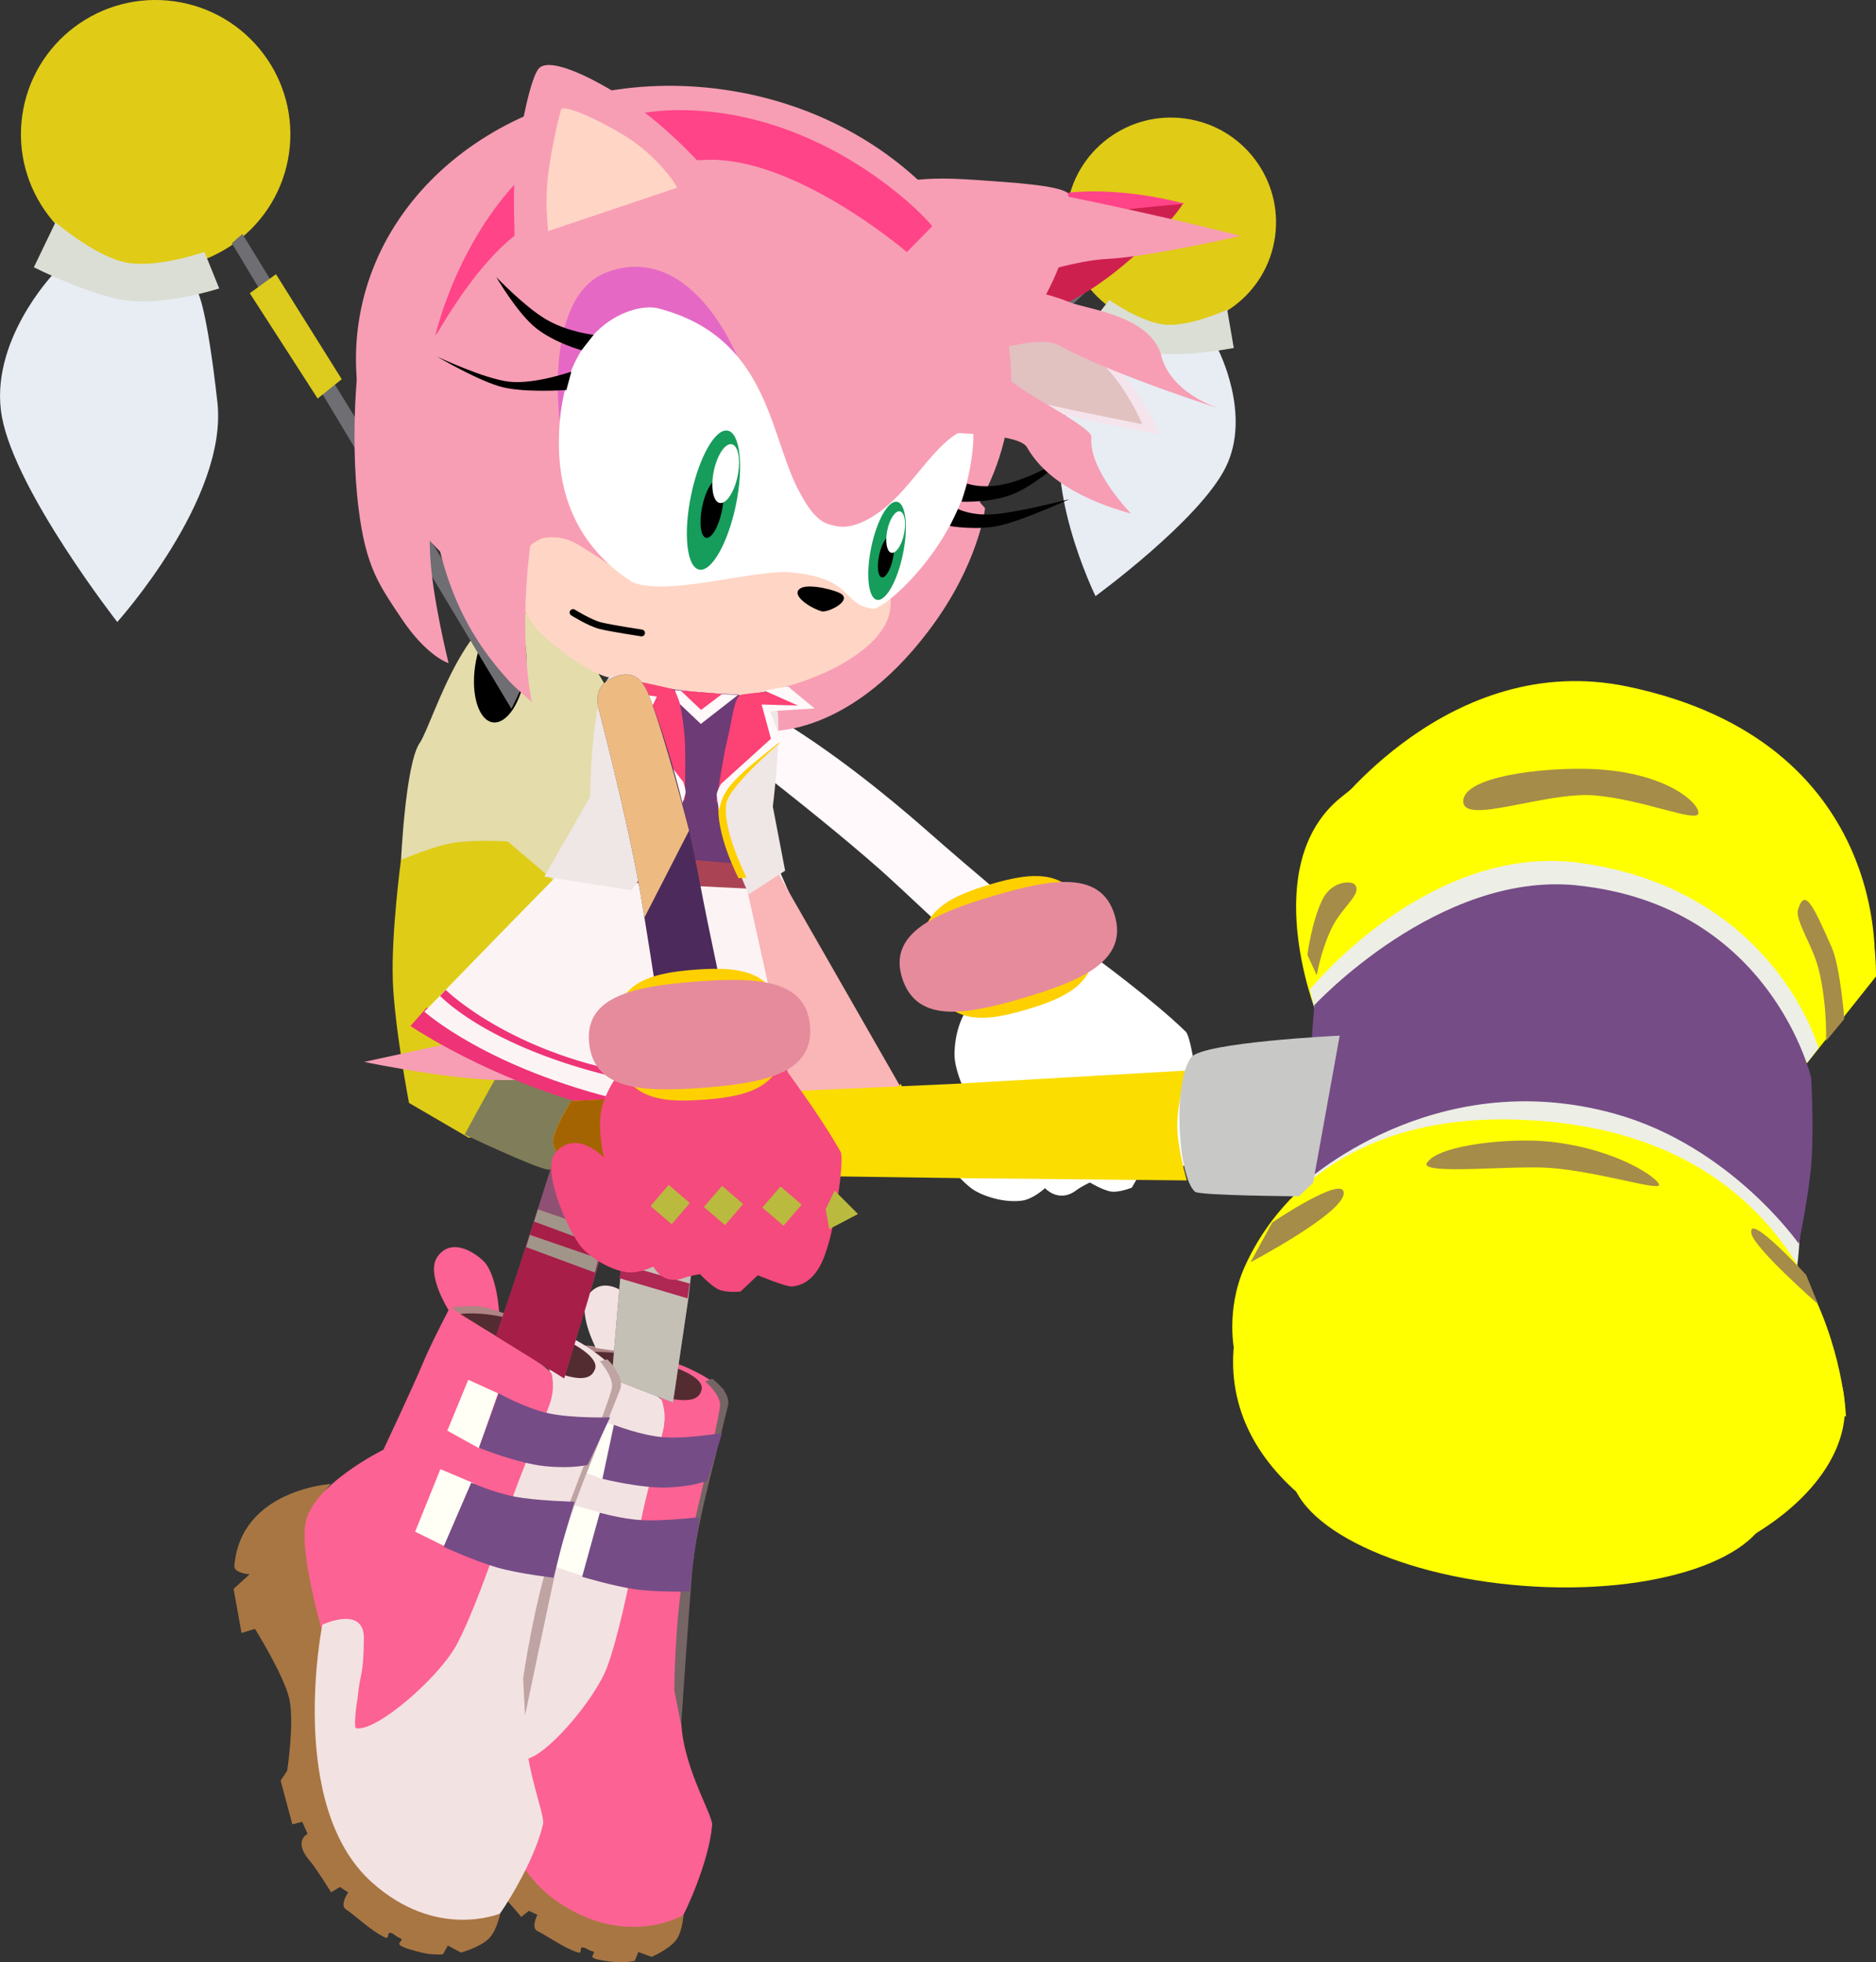 <svg version="1.1" xmlns="http://www.w3.org/2000/svg" xmlns:xlink="http://www.w3.org/1999/xlink" width="34.525" height="36.106" viewBox="0,0,34.525,36.106"><rect x="0" y="0" width="34.525" height="36.106" fill="#333333" stroke="none"/><g transform="translate(-227.997,-163.91)"><g data-paper-data="{&quot;isPaintingLayer&quot;:true}" fill-rule="nonzero" stroke-miterlimit="10" stroke-dasharray="" stroke-dashoffset="0" style="mix-blend-mode: normal"><path d="M242.234,177.087c1.02,0.598 2.093,1.466 2.778,2.068c0.979,0.861 1.876,1.599 1.876,1.599c0,0 -0.178,0.514 -0.465,0.664c-0.287,0.151 -0.359,0.236 -0.359,0.236c0,0 -1.492,-1.411 -1.887,-1.759c-0.648,-0.57 -1.498,-1.258 -2.487,-2.025c-0.248,-0.192 -0.291,-0.433 -0.106,-0.694c0.125,-0.175 0.312,-0.288 0.65,-0.09z" data-paper-data="{&quot;index&quot;:null}" fill="#fff9fb" stroke="none" stroke-width="0" stroke-linecap="butt" stroke-linejoin="miter"/><g data-paper-data="{&quot;index&quot;:null}" stroke-width="0" stroke-linecap="butt" stroke-linejoin="miter"><g data-paper-data="{&quot;index&quot;:null}"><path d="M251.462,168.267c-0.147,1.053 -1.124,1.787 -2.181,1.639c-1.057,-0.148 -1.795,-1.122 -1.647,-2.175c0.147,-1.053 1.124,-1.787 2.181,-1.639c1.057,0.148 1.795,1.122 1.647,2.175z" fill="#e0cb17" stroke="none"/><path d="M249.365,169.817c-0.653,-0.091 -1.109,-0.693 -1.018,-1.344c0.091,-0.651 0.694,-1.104 1.347,-1.013c0.653,0.091 1.109,0.693 1.018,1.344c-0.091,0.651 -0.694,1.104 -1.347,1.013z" fill="#e0cb17" stroke="#000000"/><path d="M250.554,172.508c-0.484,0.976 -2.396,2.37 -2.396,2.37c0,0 -1.046,-2.133 -0.517,-3.424c0.51,-1.244 0.69,-1.423 0.69,-1.423l2.081,0.306c0,0 0.626,1.196 0.142,2.171z" fill="#e8edf4" stroke="#000000"/><path d="M249.309,170.409c-0.578,-0.084 -1.245,-0.534 -1.245,-0.534l0.347,-0.446c0,0 0.586,0.418 1.039,0.455c0.453,0.037 1.132,-0.276 1.132,-0.276l0.121,0.705c0,0 -0.889,0.169 -1.395,0.096z" fill="#dbded5" stroke="#000000"/></g><g data-paper-data="{&quot;index&quot;:null}" stroke="none"><path d="M243.046,174.085c-0.058,0.414 -0.266,0.726 -0.466,0.698c-0.199,-0.028 -0.314,-0.386 -0.256,-0.799c0.058,-0.414 0.266,-0.726 0.466,-0.698c0.199,0.028 0.314,0.386 0.256,0.799z" fill="#000000"/><path d="M241.347,180.578c0,0 -1.086,0.184 -1.294,0.155c-0.208,-0.029 -0.389,-1.274 -0.363,-1.456c0.025,-0.182 0.77,-0.992 0.978,-0.963c0.208,0.029 0.679,2.263 0.679,2.263z" fill="#807d5a"/><path d="M242.378,174.523l-0.057,-0.324l5.637,-5.166l0.109,0.168z" fill="#6e6e73"/><path d="M247.338,169.455l0.286,0.366l-1.351,1.185l-0.256,-0.362z" fill="#ddcb1e"/></g></g><g data-paper-data="{&quot;index&quot;:null}" stroke-width="0" stroke-linecap="butt" stroke-linejoin="miter"><g data-paper-data="{&quot;index&quot;:null}"><path d="M230.519,168.827c-1.356,-0.19 -2.302,-1.439 -2.113,-2.79c0.189,-1.351 1.442,-2.293 2.798,-2.103c1.356,0.19 2.302,1.439 2.113,2.79c-0.189,1.351 -1.442,2.293 -2.798,2.103z" fill="#e0cb17" stroke="none"/><path d="M230.447,168.686c-0.838,-0.117 -1.422,-0.889 -1.305,-1.724c0.117,-0.835 0.891,-1.416 1.728,-1.299c0.838,0.117 1.422,0.889 1.305,1.724c-0.117,0.835 -0.891,1.416 -1.728,1.299z" fill="#e0cb17" stroke="#000000"/><path d="M228.033,171.587c-0.254,-1.374 0.94,-2.629 0.94,-2.629l2.675,0.355c0,0 0.159,0.285 0.35,1.999c0.198,1.779 -1.843,4.042 -1.843,4.042c0,0 -1.867,-2.393 -2.121,-3.767z" fill="#e8edf4" stroke="#000000"/><path d="M230.308,169.437c-0.65,-0.088 -1.688,-0.609 -1.688,-0.609l0.398,-0.827c0,0 0.727,0.626 1.299,0.739c0.572,0.113 1.442,-0.196 1.442,-0.196l0.272,0.673c0,0 -0.981,0.321 -1.723,0.22z" fill="#dbded5" stroke="#000000"/></g><g data-paper-data="{&quot;index&quot;:null}" stroke="none"><path d="M235.72,177.583c0.263,-0.392 0.896,-2.793 2.169,-2.576c0.198,0.034 1.549,1.533 1.636,2.602c0.119,1.454 -1.065,2.59 -1.065,2.59l-3.083,-0.451c0,0 0.08,-1.774 0.342,-2.166z" fill="#e4dcaa"/><path d="M237.336,175.28c0.256,0.036 0.403,0.495 0.328,1.025c-0.074,0.531 -0.342,0.932 -0.597,0.896c-0.256,-0.036 -0.403,-0.495 -0.328,-1.025c0.074,-0.531 0.342,-0.932 0.597,-0.896z" fill="#000000"/><path d="M235.226,181.932c-0.029,-0.86 0.15,-2.199 0.15,-2.199c0,0 0.609,-0.263 0.984,-0.319c0.376,-0.056 0.98,-0.023 0.98,-0.023l1.111,0.948c0,0 -0.21,2.988 -0.25,3.368c-0.081,0.767 -1.575,1.138 -1.575,1.138l-1.102,-0.642c0,0 -0.27,-1.411 -0.299,-2.271z" fill="#dfcc17"/><path d="M236.549,184.785c0,0 1.369,-2.59 1.635,-2.553c0.266,0.037 0.9,1.298 0.867,1.532c-0.033,0.233 -0.695,1.705 -0.961,1.668c-0.266,-0.037 -1.541,-0.647 -1.541,-0.647z" fill="#807d5a"/><path d="M232.264,168.384l0.194,-0.169l5.135,8.358l-0.184,0.379z" fill="#6e6e73"/><path d="M234.286,170.887l-0.443,0.356l-1.249,-1.938l0.482,-0.35z" fill="#ddcb1e"/></g></g><g data-paper-data="{&quot;index&quot;:null}" stroke="none" stroke-width="0" stroke-linecap="butt" stroke-linejoin="miter"><g><path d="M236.608,192.099c0,0 -0.238,0.294 -0.257,0.759c-0.023,0.566 0.361,0.93 0.491,1.803c0.282,1.891 -0.371,3.504 2.741,4.567c0.378,0.039 0.996,-0.131 0.996,-0.131c0,0 -0.01,0.328 -0.136,0.503c-0.126,0.175 -0.454,0.315 -0.454,0.315l-0.244,-0.09l-0.065,0.163c0,0 -0.171,0.038 -0.338,0.024c-0.167,-0.014 -0.363,-0.041 -0.423,-0.077c-0.073,-0.044 0.077,-0.102 -0.033,-0.128c-0.067,-0.016 -0.085,-0.05 -0.15,-0.064c-0.099,-0.022 -0.004,0.12 -0.104,0.09c-0.258,-0.079 -0.594,-0.325 -0.744,-0.393c-0.125,-0.056 -0.001,-0.3 -0.001,-0.3l-0.157,-0.072l-0.14,0.112c0,0 -0.32,-0.384 -0.436,-0.484c-0.36,-0.311 -0.112,-0.472 -0.112,-0.472l-0.122,-0.195l-0.166,0.067l-0.308,-0.729l0.089,-0.187c0,0 0.013,-0.856 -0.137,-1.252c-0.15,-0.398 -0.764,-1.131 -0.764,-1.131l-0.223,0.104l-0.244,-0.747l0.242,-0.29c0,0 -0.277,0.016 -0.284,-0.108c-0.077,-1.342 1.48,-1.656 1.48,-1.656z" data-paper-data="{&quot;index&quot;:null}" fill="#a87643"/><path d="M239.313,194.295c-0.436,1.729 -1.666,2.138 -1.666,2.138c0,0 -1.414,-2.656 -1.388,-3.579c0.019,-0.689 1.175,-1.47 1.175,-1.47c0,0 0.373,-1.199 0.476,-1.594c0.102,-0.395 0.342,-1.046 0.342,-1.046c0,0 1.683,0.659 1.959,0.951c0.205,0.234 -0.647,3.611 -0.897,4.601z" data-paper-data="{&quot;index&quot;:null}" fill="#f3e2e2"/><path d="M239.77,188.898c0.156,-0.085 0.895,0.077 1.523,0.56c0.188,0.145 -0.318,1.346 -0.575,2.927c-0.143,0.883 -0.146,2.251 -0.183,3.058c-0.04,0.868 0.584,1.851 0.568,2.046c-0.059,0.702 -0.52,1.654 -0.535,1.66c-0.009,0.003 -1.038,0.613 -2.296,-0.238c-1.67,-1.129 -1.476,-4.346 -1.476,-4.346c0,0 0.669,-0.438 0.753,0.13c0.09,0.708 0.014,0.552 0.036,1.081c-0.008,0.199 0.009,0.502 0.045,0.504c0.363,0.018 1.309,-1.083 1.538,-1.692c0.186,-0.493 0.413,-1.504 0.566,-2.39c0.134,-0.778 0.37,-1.508 0.475,-2.009c0.064,-0.305 -0.046,-0.543 -0.046,-0.543c0,0 -0.644,-0.611 -0.393,-0.748z" data-paper-data="{&quot;index&quot;:null}" fill="#fc6293"/><path d="M240.407,195.013c0,0 0.008,-1.357 0.188,-2.243c0.237,-1.168 0.603,-2.591 0.653,-2.987c0.025,-0.199 -0.273,-0.456 -0.273,-0.456l0.128,-0.049c0,0 0.351,0.247 0.291,0.496c-0.348,1.435 -0.59,2.234 -0.663,3.101c-0.053,0.626 -0.199,2.774 -0.199,2.774z" data-paper-data="{&quot;index&quot;:null}" fill="#766565"/><path d="M238.182,192.728l0.288,-1.146l0.616,0.165l-0.343,1.167z" data-paper-data="{&quot;index&quot;:null}" fill="#fffff6"/><path d="M238.496,190.899l0.241,-0.933l0.548,0.163l-0.198,0.997z" data-paper-data="{&quot;index&quot;:null}" fill="#fffff6"/><path d="M241.014,191.152c0,0 -0.251,0.109 -0.735,0.127c-0.484,0.018 -1.195,-0.16 -1.195,-0.16l0.212,-0.993c0,0 0.494,0.196 0.914,0.228c0.42,0.032 1.076,-0.077 1.076,-0.077l-0.273,0.875z" data-paper-data="{&quot;index&quot;:null}" fill="#754c86"/><path d="M239.68,193.151c-0.401,-0.059 -0.97,-0.229 -0.97,-0.229l0.326,-1.18c0,0 0.406,0.119 0.792,0.139c0.386,0.019 1.046,-0.056 1.046,-0.056c0,0 -0.075,0.471 -0.108,0.722c-0.034,0.251 -0.075,0.645 -0.075,0.645c0,0 -0.61,0.017 -1.011,-0.042z" data-paper-data="{&quot;index&quot;:null}" fill="#754c86"/><path d="M238.267,188.755c0,0 0.349,-0.102 0.565,-0.087c0.131,0.009 0.453,0.082 0.802,0.125c0.349,0.042 0.43,0.107 0.43,0.107l-1.639,-0.065z" data-paper-data="{&quot;index&quot;:null}" fill="#ae8484"/><path d="M240.905,189.491c-0.034,0.146 -0.181,0.224 -0.558,0.155c-0.377,-0.069 -0.266,-0.108 -0.942,-0.386c-0.333,-0.131 -0.965,-0.417 -0.965,-0.417c0,0 0.492,-0.156 1.325,0.038c0.834,0.194 1.189,0.405 1.144,0.601z" data-paper-data="{&quot;index&quot;:null}" fill="#532c31"/></g><path d="M238.964,188.713c0,0 -0.367,-0.696 -0.13,-0.992c0.237,-0.295 0.588,-0.132 0.832,0.13c0.244,0.261 0.22,0.997 0.22,0.997z" fill="#f3e2e2"/></g><g data-paper-data="{&quot;index&quot;:null}" stroke="none" stroke-width="0" stroke-linecap="butt" stroke-linejoin="miter"><path d="M241.141,184.09l-0.477,3.717l-0.282,1.908l-1.128,-0.439l0.179,-2.094l0.485,-3.429z" data-paper-data="{&quot;index&quot;:null}" fill="#8e5173"/><path d="M240.746,187.05l-0.082,0.758l-0.282,1.908l-1.128,-0.439l0.179,-2.094l0.074,-0.491z" data-paper-data="{&quot;index&quot;:null}" fill="#c5c0b5"/><path d="M239.463,186.947l0.052,-0.254l1.241,0.353l-0.038,0.272z" fill="#af2753"/><path d="M239.396,187.428l0.052,-0.254l1.241,0.353l-0.038,0.272z" fill="#af2753"/></g><g data-paper-data="{&quot;index&quot;:null}" stroke="none" stroke-width="0" stroke-linecap="butt" stroke-linejoin="miter"><g data-paper-data="{&quot;index&quot;:null}"><path d="M249.772,167.649c0,0 -0.221,0.403 -1.095,1.136c-1.743,1.462 -2.857,0.934 -2.857,0.934c0,0 -0.044,-0.894 0.882,-1.512c0.949,-0.633 3.071,-0.558 3.071,-0.558z" data-paper-data="{&quot;index&quot;:null}" fill="#ce204f"/><path d="M247.774,167.889c-1.129,0.167 -1.946,1.768 -1.946,1.768c0,0 -0.643,-1.79 1.6,-2.17c1.125,-0.191 2.377,0.173 2.377,0.173c0,0 -0.902,0.062 -2.031,0.229z" fill="#ff4488"/></g><g data-paper-data="{&quot;index&quot;:null}"><path d="M245.833,169.847c0,0 1.054,-0.128 1.672,0.086c1.221,0.424 1.832,1.972 1.832,1.972c0,0 -1.317,-0.257 -2.154,-0.444c-1.143,-0.256 -1.349,-1.614 -1.349,-1.614z" fill="#f5e4ec"/><path d="M247.491,170.071c1.018,0.354 1.526,1.643 1.526,1.643c0,0 -1.097,-0.214 -1.795,-0.37c-0.953,-0.213 -1.124,-1.345 -1.124,-1.345c0,0 0.879,-0.107 1.393,0.072z" fill="#e2c1c1"/></g></g><path d="M240.154,182.198c0,0 -1.591,1.409 -2.402,1.553c-0.881,0.156 -3.053,-0.303 -3.053,-0.303l2.784,-0.605l1.348,-0.494z" data-paper-data="{&quot;index&quot;:null}" fill="#f79db4" stroke="none" stroke-width="0" stroke-linecap="butt" stroke-linejoin="miter"/><path d="M249.824,182.899c0.097,0.095 0.252,1.135 0.252,1.609c-0,0.259 0.003,0.742 -0.399,0.908c-0.102,0.043 -0.64,-0.018 -0.64,-0.018l-0.21,0.363c0,0 -0.231,0.095 -0.381,0.073c-0.15,-0.022 -0.391,-0.167 -0.391,-0.167c0,0 -0.156,0.072 -0.254,0.146c-0.322,0.239 -0.572,-0.042 -0.572,-0.042c0,0 -0.214,0.201 -0.424,0.23c-0.334,0.046 -0.744,-0.087 -0.932,-0.227c-0.318,-0.239 -1.023,-1.095 -0.873,-1.434c0.234,-0.527 0.846,-0.165 0.846,-0.165c0,0 -0.294,-0.526 -0.283,-0.89c0.016,-0.561 0.254,-0.837 0.254,-0.837l2.25,-0.983c0,0 1.152,0.838 1.759,1.434z" data-paper-data="{&quot;index&quot;:null}" fill="#ffffff" stroke="none" stroke-width="0" stroke-linecap="butt" stroke-linejoin="miter"/><g data-paper-data="{&quot;index&quot;:null}" stroke="none" stroke-width="0" stroke-linecap="butt" stroke-linejoin="miter"><path d="M236.254,188.018c0,0 -0.423,-0.664 -0.211,-0.978c0.212,-0.314 0.575,-0.18 0.84,0.061c0.265,0.241 0.301,0.976 0.301,0.976z" fill="#fc6293"/><g><path d="M234.09,191.21c0,0 -0.29,0.272 -0.377,0.753c-0.106,0.586 0.241,1.021 0.25,1.948c0.021,2.009 -0.892,3.594 2.194,5.15c0.387,0.095 1.056,0.008 1.056,0.008c0,0 -0.057,0.34 -0.214,0.504c-0.157,0.164 -0.519,0.263 -0.519,0.263l-0.241,-0.128l-0.091,0.16c0,0 -0.183,0.015 -0.356,-0.024c-0.172,-0.039 -0.372,-0.095 -0.429,-0.141c-0.069,-0.057 0.095,-0.095 -0.015,-0.138c-0.068,-0.026 -0.082,-0.064 -0.147,-0.088c-0.1,-0.037 -0.021,0.125 -0.121,0.079c-0.257,-0.119 -0.572,-0.424 -0.717,-0.516c-0.121,-0.077 0.042,-0.312 0.042,-0.312l-0.153,-0.098l-0.162,0.096c0,0 -0.277,-0.446 -0.383,-0.567c-0.33,-0.375 -0.049,-0.508 -0.049,-0.508l-0.099,-0.221l-0.182,0.046l-0.215,-0.804l0.12,-0.182c0,0 0.137,-0.889 0.039,-1.323c-0.099,-0.436 -0.632,-1.287 -0.632,-1.287l-0.247,0.076l-0.146,-0.812l0.294,-0.267c0,0 -0.29,-0.023 -0.28,-0.154c0.114,-1.408 1.78,-1.51 1.78,-1.51z" data-paper-data="{&quot;index&quot;:null}" fill="#a87643"/><path d="M236.589,193.886c-0.704,1.737 -2.043,1.985 -2.043,1.985c0,0 -1.088,-2.969 -0.928,-3.927c0.119,-0.714 1.435,-1.36 1.435,-1.36c0,0 0.562,-1.195 0.726,-1.591c0.164,-0.396 0.507,-1.04 0.507,-1.04c0,0 1.657,0.929 1.902,1.273c0.179,0.274 -1.196,3.666 -1.599,4.66z" data-paper-data="{&quot;index&quot;:null}" fill="#fc6293"/><path d="M237.844,188.334c0.174,-0.066 0.92,0.209 1.505,0.803c0.175,0.178 -0.526,1.355 -1.021,2.964c-0.277,0.898 -0.477,2.322 -0.633,3.157c-0.167,0.898 0.341,2.011 0.296,2.212c-0.163,0.722 -0.78,1.646 -0.797,1.65c-0.009,0.002 -1.169,0.488 -2.356,-0.579c-1.575,-1.416 -0.909,-4.738 -0.909,-4.738c0,0 0.76,-0.36 0.765,0.244c-0.009,0.75 -0.065,0.576 -0.119,1.13c-0.037,0.206 -0.063,0.524 -0.026,0.531c0.376,0.071 1.519,-0.927 1.846,-1.527c0.265,-0.486 0.647,-1.517 0.934,-2.417c0.252,-0.791 0.603,-1.517 0.785,-2.023c0.111,-0.308 0.031,-0.572 0.031,-0.572c0,0 -0.582,-0.729 -0.301,-0.836z" data-paper-data="{&quot;index&quot;:null}" fill="#f3e2e2"/><path d="M237.624,194.792c0,0 0.204,-1.412 0.519,-2.308c0.416,-1.182 1.002,-2.61 1.111,-3.015c0.055,-0.204 -0.218,-0.514 -0.218,-0.514l0.14,-0.033c0,0 0.33,0.308 0.231,0.559c-0.57,1.443 -0.937,2.24 -1.139,3.132c-0.146,0.644 -0.608,2.859 -0.608,2.859z" data-paper-data="{&quot;index&quot;:null}" fill="#bfa4a4"/><path d="M235.637,192.092l0.465,-1.151l0.617,0.261l-0.526,1.165z" data-paper-data="{&quot;index&quot;:null}" fill="#fffff6"/><path d="M236.229,190.233l0.386,-0.936l0.547,0.249l-0.35,1.01z" data-paper-data="{&quot;index&quot;:null}" fill="#fffff6"/><path d="M238.814,190.861c0,0 -0.277,0.077 -0.783,0.026c-0.506,-0.051 -1.221,-0.339 -1.221,-0.339l0.364,-1.003c0,0 0.486,0.276 0.919,0.369c0.433,0.094 1.131,0.075 1.131,0.075z" data-paper-data="{&quot;index&quot;:null}" fill="#754c86"/><path d="M238.183,192.938c0,0 -0.637,-0.07 -1.047,-0.19c-0.409,-0.12 -0.976,-0.378 -0.976,-0.378l0.51,-1.181c0,0 0.405,0.183 0.804,0.259c0.399,0.076 1.097,0.093 1.097,0.093c0,0 -0.146,0.48 -0.217,0.736c-0.071,0.257 -0.171,0.661 -0.171,0.661z" data-paper-data="{&quot;index&quot;:null}" fill="#754c86"/><path d="M236.3,187.968c0,0 0.378,-0.056 0.601,-0.009c0.135,0.029 0.46,0.151 0.817,0.246c0.358,0.095 0.432,0.174 0.432,0.174l-1.697,-0.304z" data-paper-data="{&quot;index&quot;:null}" fill="#ae8484"/><path d="M238.94,189.116c-0.056,0.147 -0.221,0.207 -0.603,0.081c-0.383,-0.126 -0.261,-0.15 -0.925,-0.537c-0.327,-0.185 -0.944,-0.573 -0.944,-0.573c0,0 0.534,-0.091 1.374,0.231c0.84,0.322 1.179,0.593 1.104,0.79z" data-paper-data="{&quot;index&quot;:null}" fill="#532c31"/></g></g><g data-paper-data="{&quot;index&quot;:null}" stroke="none" stroke-width="0" stroke-linecap="butt" stroke-linejoin="miter"><path d="M239.987,183.864l-1.173,3.971l-0.435,1.436l-1.254,-0.777l0.381,-1.126l1.15,-3.597z" data-paper-data="{&quot;index&quot;:null}" fill="#8e5173"/><path d="M239.161,186.596l-0.347,1.238l-0.435,1.436l-1.254,-0.777l0.381,-1.126l0.391,-1.207z" data-paper-data="{&quot;index&quot;:null}" fill="#a71e48"/><path d="M239.161,186.596l-0.069,0.258l-1.265,-0.468l0.069,-0.226z" data-paper-data="{&quot;index&quot;:null}" fill="#a19589"/><path d="M239.013,187.066l-0.069,0.258l-1.265,-0.468l0.069,-0.226z" data-paper-data="{&quot;index&quot;:null}" fill="#a19589"/></g><g data-paper-data="{&quot;index&quot;:null}" stroke="none" stroke-width="0" stroke-linecap="butt" stroke-linejoin="miter"><path d="M245.056,181.778c-0.319,-1.016 0.331,-1.349 1.16,-1.595c0.829,-0.246 1.539,-0.316 1.841,0.705c0.303,1.021 -0.331,1.349 -1.16,1.595c-0.829,0.246 -1.522,0.311 -1.841,-0.705z" fill="#fed000"/><path d="M244.602,181.912c-0.268,-0.827 0.597,-1.198 1.677,-1.518c1.08,-0.32 1.986,-0.474 2.233,0.358c0.247,0.833 -0.597,1.198 -1.677,1.518c-1.08,0.32 -1.965,0.468 -2.233,-0.358z" fill="#e68b9c"/></g><path d="M244.013,183.756c0,0 -1.902,0.965 -4.055,0.745c-2.545,-0.437 -4.407,-1.714 -4.407,-1.714l0.3,-0.339c0,0 1.493,1.414 4.13,1.72c2.273,0.226 3.886,-0.819 3.886,-0.819z" data-paper-data="{&quot;index&quot;:null}" fill="#ee3377" stroke="none" stroke-width="0" stroke-linecap="butt" stroke-linejoin="miter"/><path d="M242.346,179.942l1.541,3.481c0,0 -2.467,1.172 -4.405,0.742c-2.521,-0.597 -3.675,-1.641 -3.675,-1.641l1.559,-1.603l1.471,-1.5z" data-paper-data="{&quot;index&quot;:null}" fill="#fcf4f4" stroke="none" stroke-width="0" stroke-linecap="butt" stroke-linejoin="miter"/><path d="M243.724,183.087c0,0 -1.434,1.028 -3.587,0.808c-2.989,-0.514 -4.041,-1.662 -4.041,-1.662l0.104,-0.109c0,0 1.329,1.313 3.966,1.618c2.378,0.238 3.49,-0.808 3.49,-0.808z" data-paper-data="{&quot;index&quot;:null}" fill="#ee3377" stroke="none" stroke-width="0" stroke-linecap="butt" stroke-linejoin="miter"/><g data-paper-data="{&quot;index&quot;:null}" stroke="none" stroke-width="0" stroke-linecap="butt" stroke-linejoin="miter"><path d="M242.728,184.706l-1.113,-5.022l0.573,0.065l2.379,4.155c0,0 -0.552,0.584 -1.492,0.763c-0.229,0.044 -0.347,0.039 -0.347,0.039z" fill="#fab5b7"/><path d="M243.335,184.613c0.675,-0.148 1.243,-0.763 1.243,-0.763l0.11,0.397c0,0 -0.618,0.668 -1.307,0.824c-0.769,0.174 -0.595,0.08 -0.595,0.08l-0.063,-0.4c0,0 -0.139,0.027 0.612,-0.138z" fill="#fed000"/></g><path d="M239.538,180.149l0.462,-0.525l1.573,0.105l0.317,0.538z" data-paper-data="{&quot;index&quot;:null}" fill="#aa4455" stroke="none" stroke-width="0" stroke-linecap="butt" stroke-linejoin="miter"/><g data-paper-data="{&quot;index&quot;:null}" stroke-width="0" stroke-linecap="butt" stroke-linejoin="miter"><path d="M261.254,183.469l-9.036,-0.932c0,0 -1.081,-2.719 0.461,-3.959c1.462,-1.175 2.81,-1.729 4.811,-1.629c5.212,0.259 5.031,4.928 5.031,4.928z" fill="#ffff00" stroke="none"/><path d="M261.602,183.065c0,0 0.029,-0.647 -0.134,-1.316c-0.109,-0.447 -0.442,-0.905 -0.38,-1.107c0.126,-0.406 0.277,-0.071 0.618,0.697c0.159,0.358 0.233,1.318 0.233,1.318l-0.338,0.408z" fill="#a58c48" stroke="#000000"/><path d="M259.253,178.872c-0.014,0.188 -1.031,-0.26 -1.925,-0.328c-0.894,-0.068 -2.382,0.548 -2.401,0.118c-0.022,-0.471 1.502,-0.642 2.398,-0.601c1.337,0.062 1.943,0.623 1.928,0.811z" fill="#a58c48" stroke="#000000"/><path d="M252.23,181.854l-0.172,-0.375c0,0 0.078,-0.611 0.273,-1.011c0.175,-0.359 0.531,-0.349 0.591,-0.29c0.169,0.168 -0.236,0.418 -0.424,0.822c-0.204,0.436 -0.267,0.854 -0.267,0.854z" fill="#a58c48" stroke="#000000"/><path d="M256.727,184.047c3.565,0.368 4.353,2.454 4.353,2.454c0,0 0.068,-0.21 0.024,0.385c-0.045,0.595 -0.073,0.305 -0.073,0.305c0,0 -1.241,-1.792 -3.361,-2.388c-3.372,-0.949 -5.767,1.328 -5.767,1.328l0.127,-0.581c0,0 2.156,-1.765 4.697,-1.503z" fill="#edeee6" stroke="none"/><path d="M252.105,182.114c0,0 2.204,-2.725 5.004,-2.323c3.548,0.51 4.355,3.401 4.355,3.401l-0.207,0.27c0,0 -1.179,-2.051 -3.254,-2.691c-3.302,-1.019 -5.807,1.731 -5.807,1.731l-0.09,-0.387z" fill="#edeee6" stroke="none"/><path d="M257.021,180.201c3.58,0.37 4.309,3.545 4.309,3.545c0,0 0.05,0.943 0.005,1.538c-0.045,0.595 -0.234,1.51 -0.234,1.51c0,0 -1.247,-1.792 -3.376,-2.389c-3.387,-0.95 -5.791,1.326 -5.791,1.326l0.25,-3.325c0,0 2.286,-2.469 4.838,-2.206z" fill="#754c86" stroke="none"/><path d="M254.792,187.357c-1.336,-0.102 -4.074,1.436 -4.074,1.436c0,0 -0.176,-0.77 0.187,-1.579c0.569,-1.266 2.011,-2.818 5.069,-2.702c5.831,0.221 5.995,5.464 5.995,5.464c0,0 -5.842,-2.518 -7.178,-2.62z" fill="#ffff00" stroke="none"/><path d="M256.523,185.399c-0.695,-0.053 -2.41,0.137 -2.265,-0.093c0.214,-0.34 1.568,-0.465 2.261,-0.39c1.252,0.136 2.018,0.687 2.01,0.797c-0.008,0.11 -1.111,-0.246 -2.006,-0.314z" fill="#a58c48" stroke="#000000"/><path d="M261.457,187.907c0,0 -1.174,-1.027 -1.227,-1.3c-0.084,-0.426 1.007,0.761 1.007,0.761l0.22,0.54z" fill="#a58c48" stroke="#000000"/><path d="M252.727,185.872c-0.029,0.375 -1.716,1.262 -1.716,1.262l0.4,-0.732c0,0 1.344,-0.905 1.315,-0.53z" fill="#a58c48" stroke="#000000"/><path d="M256.375,193.046c-3.214,-0.286 -5.86,-1.912 -5.676,-4.313c0.132,-1.722 3.168,-2.773 6.023,-2.515c2.734,0.248 5.354,2.015 5.223,3.737c-0.132,1.722 -2.833,3.309 -5.567,3.066z" fill="#ffff00" stroke="#000000"/><path d="M260.582,191.546c-0.079,1.038 -2.121,1.728 -4.561,1.541c-2.44,-0.187 -4.353,-1.179 -4.274,-2.217c0.079,-1.038 2.121,-1.728 4.561,-1.541c2.44,0.187 4.353,1.179 4.274,2.217z" fill="#ffff00" stroke="#000000"/><path d="M249.84,185.629l-4.171,-0.042l-7.066,-0.099c0,0 -0.436,-0.337 -0.43,-0.569c0.007,-0.233 0.335,-0.751 0.335,-0.751l7.018,-0.314l4.296,-0.246c0,0 -0.163,0.624 -0.159,1.032c0.004,0.407 0.177,0.99 0.177,0.99z" fill="#fbdd00" stroke="none"/><path d="M251.902,185.921c0,0 -1.831,-0.012 -1.913,-0.084c-0.313,-0.274 -0.415,-1.997 -0.072,-2.471c0.203,-0.28 2.735,-0.401 2.735,-0.401l-0.489,2.707z" fill="#c8c8c6" stroke="none"/><path d="M262.497,181.674c0,0 0.05,-2.415 -2.008,-3.792c-0.499,-0.334 -1.293,-0.537 -2.045,-0.711c-1.117,-0.258 -2.47,-0.264 -3.554,0.152c-1.339,0.514 -2.438,1.587 -2.438,1.587c0,0 2.21,-3.052 5.492,-2.369c4.864,1.012 4.553,5.133 4.553,5.133z" fill="#ffff00" stroke="#000000"/><path d="M238.603,185.488c0,0 -0.436,-0.337 -0.43,-0.569c0.007,-0.233 0.335,-0.751 0.335,-0.751l3.011,-0.15c0,0 0.09,0.322 0.093,0.729c0.004,0.407 -0.083,0.786 -0.083,0.786z" fill="#a56402" stroke="none"/></g><path d="M241.697,170.58c0,0 -0.915,-0.978 -1.902,-0.806c-1.594,0.277 -1.525,2.332 -1.525,2.332c0,0 -0.201,-1.385 0.591,-2.059c0.523,-0.445 0.86,-0.598 1.547,-0.42c0.77,0.199 1.288,0.953 1.288,0.953z" data-paper-data="{&quot;index&quot;:null}" fill="#000000" stroke="none" stroke-width="0" stroke-linecap="butt" stroke-linejoin="miter"/><path d="M241.3,165.557c3.306,0.463 5.663,3.149 5.264,6c-0.399,2.851 -3.402,4.788 -6.708,4.325c-3.306,-0.463 -5.663,-3.149 -5.264,-6c0.399,-2.851 3.402,-4.788 6.708,-4.325z" data-paper-data="{&quot;index&quot;:null}" fill="#f79eb4" stroke="none" stroke-width="0" stroke-linecap="butt" stroke-linejoin="miter"/><path d="M246.124,173.258c0.008,-0.015 -0.109,1.039 -1.043,2.266c-1.5,1.981 -2.973,1.833 -2.973,1.833l0.406,-0.863c0,0 1.776,-1.493 2.269,-2.077c0.493,-0.585 0.85,-1.714 0.85,-1.714" data-paper-data="{&quot;index&quot;:null}" fill="#f79eb4" stroke="#f89db5" stroke-width="0" stroke-linecap="butt" stroke-linejoin="round"/><g data-paper-data="{&quot;index&quot;:null}" fill="#ffd5c5" stroke="none" stroke-width="1" stroke-linecap="round" stroke-linejoin="round"><path d="M244.387,174.947c0.042,0.546 -0.474,0.938 -0.909,1.188c-0.071,0.041 -0.628,0.359 -1.492,0.52c-1.084,0.202 -2.424,-0.186 -2.81,-0.287c-0.461,-0.121 -1.221,-0.76 -1.333,-0.921c-0.807,-1.156 -0.026,-1.55 0.085,-1.614c0.053,-0.03 0.335,-0.093 0.635,0.058c0.293,0.148 1.068,0.73 1.359,0.758c0.313,0.03 2.123,-0.312 3.021,-0.186c0.186,0.028 0.424,0.125 0.557,0.264c0.174,0.18 0.426,0.514 0.724,0.298c0.048,-0.035 0.158,-0.138 0.163,-0.079z"/><path d=""/></g><g data-paper-data="{&quot;index&quot;:null}" fill="#000000" stroke="none" stroke-width="1" stroke-linecap="round" stroke-linejoin="round"><path d="M243.122,175.159c-0.232,-0.068 -0.597,-0.316 -0.383,-0.43c0.163,-0.086 0.679,0.045 0.76,0.124c0.14,0.136 -0.269,0.328 -0.377,0.306z"/><path d=""/></g><path d="M238.198,171.369c0.028,-0.05 -0.361,1.864 -0.462,2.739c-0.189,1.648 0.048,2.719 0.048,2.719c0,0 -0.322,-0.282 -0.397,-0.364c-0.232,-0.255 -0.433,-0.504 -0.619,-0.798c-0.438,-0.691 -0.689,-1.48 -0.8,-2.288c-0.074,-0.538 0.085,-2.828 0.109,-2.838" data-paper-data="{&quot;index&quot;:null}" fill="#f79eb4" stroke="#f89db5" stroke-width="0" stroke-linecap="butt" stroke-linejoin="round"/><path d="M235.988,170.494c-0.017,0.012 -0.113,2.827 -0.075,3.618c0.037,0.791 0.34,2 0.34,2c0,0 -0.399,-0.12 -0.868,-0.823c-0.414,-0.621 -0.652,-0.939 -0.788,-2.015c-0.177,-1.397 -0.02,-3.259 0.207,-3.591" data-paper-data="{&quot;index&quot;:null}" fill="#f79eb4" stroke="#f89db5" stroke-width="0" stroke-linecap="butt" stroke-linejoin="round"/><g data-paper-data="{&quot;index&quot;:null}" fill="#ff4488" stroke="none" stroke-width="1" stroke-linecap="round" stroke-linejoin="round"><path d="M244.687,168.549c-0.078,-0.067 -2.071,-1.751 -3.679,-1.698c-1.267,0.042 -1.992,0.464 -3.243,1.19c-0.965,0.56 -1.72,2.039 -1.755,2.043c-0.003,0 0.899,-4.017 4.344,-4.146c2.782,-0.073 4.723,2.006 4.798,2.135"/><path d=""/></g><g data-paper-data="{&quot;index&quot;:null}" stroke="none" stroke-width="1" stroke-linecap="round" stroke-linejoin="round"><g fill="#f79eb4"><path d="M237.461,168.51c0.027,-0.358 -0.051,-0.995 0.04,-1.665c0.091,-0.67 0.269,-1.521 0.414,-1.677c0.19,-0.204 0.919,0.121 1.643,0.596c0.724,0.475 1.575,1.374 1.598,1.531"/></g><g fill="#ffd5c5"><path d="M238.082,168.163c0.001,-0.085 -0.059,-0.491 -0.004,-0.989c0.055,-0.498 0.228,-1.234 0.251,-1.257c0.095,-0.092 0.904,0.309 1.294,0.574c0.391,0.265 0.758,0.7 0.835,0.873"/></g></g><g data-paper-data="{&quot;index&quot;:null}" fill="#f79eb4" stroke="none" stroke-width="1" stroke-linecap="round" stroke-linejoin="round"><path d="M244.67,167.246c0.304,-0.047 0.624,-0.072 1.288,-0.025c0.664,0.047 1.492,0.096 1.683,0.236c0.039,0.029 0.066,0.683 -0.089,1.169c-0.242,0.758 -0.813,1.514 -0.823,1.526"/><path d=""/></g><path d="M246.613,173.012c-0.415,0.154 -0.919,0.128 -0.919,0.128l0.1,-0.334c0,0 0.266,0.109 0.719,0.006c0.453,-0.104 1.089,-0.471 1.089,-0.471c0,0 -0.573,0.516 -0.988,0.67z" data-paper-data="{&quot;index&quot;:null}" fill="#000000" stroke="none" stroke-width="0" stroke-linecap="butt" stroke-linejoin="miter"/><path d="M239.865,170.216c-0.602,-0.084 -1.566,1.447 -1.566,1.447c0,0 -0.315,-2.328 0.89,-2.753c1.61,-0.568 2.437,1.704 2.437,1.704c0,0 -1.16,-0.314 -1.762,-0.398z" data-paper-data="{&quot;index&quot;:null}" fill="#e569c4" stroke="none" stroke-width="0" stroke-linecap="butt" stroke-linejoin="miter"/><path d="M246.406,173.578c-0.431,0.1 -0.928,0.01 -0.928,0.01l0.141,-0.318c0,0 0.25,0.143 0.713,0.098c0.462,-0.045 1.344,-0.273 1.344,-0.273c0,0 -0.839,0.384 -1.27,0.483z" data-paper-data="{&quot;index&quot;:null}" fill="#000000" stroke="none" stroke-width="0" stroke-linecap="butt" stroke-linejoin="miter"/><path d="M242.662,172.868c0.326,0.658 0.524,0.676 0.716,0.72c0.33,0.077 0.748,-0.169 1.08,-0.492c0.475,-0.462 0.983,-1.331 1.428,-1.272c0.068,0.009 -0.003,0.849 -0.237,1.398c-0.495,1.165 -1.433,1.903 -1.579,1.888c-0.583,-0.06 -0.338,-0.564 -1.522,-0.668c-0.674,-0.059 -2.301,0.457 -2.921,0.174c-1.177,-0.76 -1.35,-1.868 -1.345,-2.587c0.016,-2.161 1.392,-2.558 1.825,-2.446c1.994,0.516 2.043,2.253 2.554,3.285z" data-paper-data="{&quot;index&quot;:null}" fill="#ffffff" stroke="none" stroke-width="0" stroke-linecap="butt" stroke-linejoin="miter"/><g data-paper-data="{&quot;index&quot;:null}" stroke="none" stroke-linecap="butt" stroke-linejoin="miter"><path d="M241.391,171.834c0.228,0.047 0.295,0.657 0.15,1.363c-0.146,0.706 -0.449,1.24 -0.677,1.193c-0.228,-0.047 -0.295,-0.657 -0.15,-1.363c0.146,-0.706 0.449,-1.24 0.677,-1.193z" fill="#169c5b" stroke-width="NaN"/><path d="M241.211,172.738c0.1,0.021 0.132,0.276 0.072,0.571c-0.061,0.295 -0.191,0.517 -0.292,0.496c-0.1,-0.021 -0.132,-0.276 -0.072,-0.571c0.061,-0.295 0.191,-0.517 0.292,-0.496z" fill="#000000" stroke-width="0"/><path d="M241.133,172.579c0.062,-0.298 0.21,-0.52 0.331,-0.495c0.121,0.025 0.169,0.287 0.108,0.585c-0.062,0.298 -0.21,0.52 -0.331,0.495c-0.121,-0.025 -0.169,-0.287 -0.108,-0.585z" fill="#ffffff" stroke-width="0"/></g><g data-paper-data="{&quot;index&quot;:null}" stroke="none" stroke-linecap="butt" stroke-linejoin="miter"><path d="M244.03,173.984c0.103,-0.498 0.316,-0.874 0.478,-0.841c0.161,0.033 0.208,0.464 0.106,0.962c-0.103,0.498 -0.316,0.874 -0.478,0.841c-0.161,-0.033 -0.208,-0.464 -0.106,-0.962z" fill="#169c5b" stroke-width="NaN"/><path d="M244.175,174.13c0.043,-0.208 0.135,-0.365 0.206,-0.35c0.071,0.015 0.093,0.195 0.05,0.403c-0.043,0.208 -0.135,0.365 -0.206,0.35c-0.071,-0.015 -0.093,-0.195 -0.05,-0.403z" fill="#000000" stroke-width="0"/><path d="M244.326,173.668c0.043,-0.21 0.148,-0.367 0.233,-0.349c0.085,0.018 0.119,0.202 0.076,0.413c-0.043,0.21 -0.148,0.367 -0.233,0.349c-0.085,-0.018 -0.119,-0.202 -0.076,-0.413z" fill="#ffffff" stroke-width="0"/></g><path d="M239.804,175.556c0,0 -0.568,-0.086 -0.761,-0.135c-0.193,-0.049 -0.5,-0.241 -0.5,-0.241" data-paper-data="{&quot;index&quot;:null}" fill="none" stroke="#000000" stroke-width="0.125" stroke-linecap="round" stroke-linejoin="miter"/><path d="M238.699,170.354c0,0 -0.488,-0.131 -0.835,-0.405c-0.347,-0.274 -0.734,-0.942 -0.734,-0.942c0,0 0.507,0.534 0.906,0.773c0.399,0.238 0.886,0.291 0.886,0.291l-0.223,0.283z" data-paper-data="{&quot;index&quot;:null}" fill="#000000" stroke="none" stroke-width="0" stroke-linecap="butt" stroke-linejoin="miter"/><path d="M237.258,171.037c-0.431,-0.102 -1.217,-0.566 -1.217,-0.566c0,0 0.875,0.415 1.337,0.463c0.462,0.048 1.134,-0.186 1.134,-0.186l-0.091,0.338c0,0 -0.732,0.053 -1.162,-0.049z" data-paper-data="{&quot;index&quot;:null}" fill="#000000" stroke="none" stroke-width="0" stroke-linecap="butt" stroke-linejoin="miter"/><path d="M242.07,178.174c0.053,0.621 -0.09,1.662 -0.09,1.662l-3.364,-0.286l0.301,-0.965l0.359,-2.233c0,0 0.702,0.179 1.16,0.246c0.458,0.067 1.15,0.092 1.15,0.092c0,0 0.432,0.864 0.485,1.485z" data-paper-data="{&quot;index&quot;:null}" fill="#6d3b75" stroke="none" stroke-width="0" stroke-linecap="butt" stroke-linejoin="miter"/><path d="M241.777,180.365c0,0 -0.487,-1.068 -0.513,-1.597c-0.005,-0.095 -0.003,-0.283 -0.003,-0.283c0,0 0.118,-0.282 0.862,-0.717c0.163,-0.095 0.086,-0.19 0.147,-0.402c0.019,-0.067 -0.16,-0.412 -0.16,-0.412c0,0 0.139,-0.044 0.201,0.058c0.053,0.577 -0.091,1.739 -0.091,1.739l0.226,1.179z" data-paper-data="{&quot;index&quot;:null}" fill="#efe6e6" stroke="none" stroke-width="0" stroke-linecap="butt" stroke-linejoin="miter"/><path d="M238.014,180.038l0.841,-1.462c0,0 0.022,-1.893 0.357,-2.207c0.087,-0.082 0.595,0.105 0.595,0.105c0,0 0.174,0.058 0.137,0.369c-0.007,0.064 -0.235,0.32 -0.235,0.39c0.001,0.221 0.067,0.349 0.197,0.485c0.597,0.622 0.632,0.926 0.632,0.926c0,0 -0.051,0.182 -0.081,0.272c-0.171,0.501 -0.842,1.373 -0.842,1.373z" data-paper-data="{&quot;index&quot;:null}" fill="#efe6e6" stroke="none" stroke-width="0" stroke-linecap="butt" stroke-linejoin="miter"/><path d="M239.992,176.775l-0.632,-0.086l0.291,-0.259c0,0 0.675,0.134 0.744,0.169c0.105,0.096 0.175,0.518 0.203,0.893c0.023,0.308 -0,1.16 -0,1.16c0,0 -0.114,-0.167 -0.243,-0.322c-0.187,-0.224 -0.393,-0.431 -0.52,-0.649c-0.217,-0.395 0.157,-0.907 0.157,-0.907z" data-paper-data="{&quot;index&quot;:null}" fill="#fd4275" stroke="none" stroke-width="0" stroke-linecap="butt" stroke-linejoin="miter"/><path d="M239.81,179.912c0,0 0.59,-0.782 0.601,-1.272c0.008,-0.332 -0.908,-1.234 -0.908,-1.234l0.175,-0.088c0,0 0.885,1.009 0.874,1.312c-0.022,0.575 -0.599,1.32 -0.599,1.32z" data-paper-data="{&quot;index&quot;:null}" fill="#fed000" stroke="none" stroke-width="0" stroke-linecap="butt" stroke-linejoin="miter"/><path d="M239.614,177.323l0.296,-0.501l-0.748,-0.087l0.315,-0.353l0.18,0.061l-0.232,0.187l0.66,0.097l-0.277,0.591l0.761,0.976c0,0 0.056,0.149 0.044,0.211c-0.011,0.062 -0.091,0.274 -0.091,0.274c0,0 0.006,-0.167 -0.057,-0.339c-0.062,-0.168 -0.192,-0.34 -0.263,-0.433c-0.166,-0.218 -0.589,-0.685 -0.589,-0.685z" data-paper-data="{&quot;index&quot;:null}" fill="#fff9f9" stroke="none" stroke-width="0" stroke-linecap="butt" stroke-linejoin="miter"/><path d="M239.122,176.795l0.054,-0.07l0.723,0.101l-0.029,0.051z" data-paper-data="{&quot;index&quot;:null}" fill="#fed000" stroke="none" stroke-width="0" stroke-linecap="butt" stroke-linejoin="miter"/><g stroke="none" stroke-width="0" stroke-linecap="butt" stroke-linejoin="miter"><path d="M239.927,176.675c0.438,1.099 0.752,2.442 0.923,3.338c0.244,1.281 0.499,2.414 0.499,2.414c0,0 -0.456,0.297 -0.775,0.239c-0.319,-0.058 -0.428,-0.035 -0.428,-0.035c0,0 -0.311,-2.03 -0.409,-2.547c-0.161,-0.847 -0.41,-1.913 -0.72,-3.125c-0.078,-0.304 0.036,-0.52 0.342,-0.612c0.206,-0.062 0.423,-0.036 0.568,0.328z" data-paper-data="{&quot;index&quot;:null}" fill="#4c2b5c"/><path d="M239.927,176.675c0.318,0.798 0.751,2.517 0.751,2.517l-0.821,1.6c0,0 -0.093,-0.563 -0.12,-0.707c-0.161,-0.847 -0.41,-1.913 -0.72,-3.125c-0.078,-0.304 0.036,-0.52 0.342,-0.612c0.206,-0.062 0.423,-0.036 0.568,0.328z" data-paper-data="{&quot;index&quot;:null}" fill="#edbb82"/></g><path d="M240.895,177.23l-0.385,-0.365c0,0 -0.024,-0.088 -0.047,-0.138c-0.023,-0.05 -0.047,-0.12 -0.047,-0.12c0,0 0.379,0.04 0.571,0.055c0.195,0.015 0.592,0.035 0.592,0.035z" data-paper-data="{&quot;index&quot;:null}" fill="#fff9f9" stroke="none" stroke-width="0" stroke-linecap="butt" stroke-linejoin="miter"/><path d="M240.899,176.972l-0.377,-0.358l0.764,0.066z" data-paper-data="{&quot;index&quot;:null}" fill="#fd4275" stroke="none" stroke-width="0" stroke-linecap="butt" stroke-linejoin="miter"/><path d="M242.098,176.936c0,0 0.309,0.367 0.027,0.719c-0.162,0.193 -0.43,0.563 -0.652,0.751c-0.154,0.13 -0.295,0.275 -0.295,0.275c0,0 0.124,-0.844 0.2,-1.143c0.093,-0.364 0.121,-0.765 0.241,-0.841c0.074,-0.022 0.501,-0.061 0.501,-0.061l0.594,0.261z" data-paper-data="{&quot;index&quot;:null}" fill="#fd4275" stroke="none" stroke-width="0" stroke-linecap="butt" stroke-linejoin="miter"/><path d="M241.59,180.07c0,0 -0.44,-0.834 -0.363,-1.404c0.041,-0.301 1.087,-1.142 1.087,-1.142l0.025,0.064c0,0 -0.926,0.784 -0.976,1.112c-0.073,0.485 0.373,1.357 0.373,1.357z" data-paper-data="{&quot;index&quot;:null}" fill="#fed000" stroke="none" stroke-width="0" stroke-linecap="butt" stroke-linejoin="miter"/><path d="M242.376,177.54c0,0 -0.497,0.387 -0.698,0.574c-0.085,0.079 -0.243,0.226 -0.333,0.381c-0.092,0.158 -0.115,0.324 -0.115,0.324c0,0 -0.042,-0.222 -0.043,-0.286c-0,-0.063 0.08,-0.2 0.08,-0.2l0.918,-0.83l-0.171,-0.63l0.667,0.018l-0.619,-0.275l0.432,-0.079l0.493,0.407l-0.817,0.052l0.206,0.545z" data-paper-data="{&quot;index&quot;:null}" fill="#fff9f9" stroke="none" stroke-width="0" stroke-linecap="butt" stroke-linejoin="miter"/><g data-paper-data="{&quot;index&quot;:null}" stroke="none" stroke-linecap="butt" stroke-linejoin="miter"><path d="M242.131,183.151c0,0 0.905,1.178 1.337,1.954c0.069,0.123 -0.083,1.21 -0.223,1.684c-0.076,0.259 -0.216,0.743 -0.667,0.791c-0.115,0.012 -0.635,-0.207 -0.635,-0.207l-0.318,0.301c0,0 -0.259,0.027 -0.403,-0.039c-0.143,-0.066 -0.342,-0.282 -0.342,-0.282c0,0 -0.177,0.027 -0.298,0.071c-0.393,0.145 -0.56,-0.211 -0.56,-0.211c0,0 -0.273,0.138 -0.492,0.105c-0.347,-0.052 -0.719,-0.306 -0.865,-0.502c-0.248,-0.333 -0.701,-1.398 -0.451,-1.692c0.39,-0.459 0.895,0.084 0.895,0.084c0,0 -0.139,-0.613 -0.021,-0.974c0.182,-0.557 0.501,-0.763 0.501,-0.763l2.541,-0.32z" data-paper-data="{&quot;index&quot;:null}" fill="#f44a7d" stroke-width="0"/><path d="M239.969,186.1l0.334,-0.389l0.389,0.334l-0.334,0.389z" data-paper-data="{&quot;index&quot;:null}" fill="#baba3e" stroke-width="NaN"/><path d="M240.951,186.118l0.334,-0.389l0.389,0.334l-0.334,0.389z" data-paper-data="{&quot;index&quot;:null}" fill="#baba3e" stroke-width="NaN"/><path d="M242.027,186.129l0.334,-0.389l0.389,0.334l-0.334,0.389z" data-paper-data="{&quot;index&quot;:null}" fill="#baba3e" stroke-width="NaN"/><path d="M243.258,186.525l-0.066,-0.365l0.166,-0.343l0.429,0.43z" data-paper-data="{&quot;index&quot;:null}" fill="#baba3e" stroke-width="0"/><g stroke-width="0"><path d="M239.312,183.067c-0.098,-1.06 0.607,-1.249 1.469,-1.315c0.862,-0.066 1.571,0.014 1.652,1.076c0.081,1.061 -0.607,1.249 -1.469,1.315c-0.862,0.066 -1.554,-0.016 -1.652,-1.076z" data-paper-data="{&quot;index&quot;:null}" fill="#fed000"/><path d="M238.839,183.103c-0.089,-0.865 0.835,-1.046 1.958,-1.132c1.123,-0.086 2.042,-0.047 2.108,0.82c0.066,0.866 -0.835,1.046 -1.958,1.132c-1.123,0.086 -2.019,0.045 -2.108,-0.82z" data-paper-data="{&quot;index&quot;:null}" fill="#e68b9c"/></g></g><path d="M245.04,169.638c-0.025,0.015 0.955,-0.841 2.66,-0.161c0.303,0.123 1.522,0.246 1.68,1.022c0.225,0.717 1.152,0.957 1.136,0.954c-0.023,-0.006 -2.056,-0.652 -3.03,-1.189c-0.532,-0.293 -2.374,0.516 -2.407,0.536" data-paper-data="{&quot;index&quot;:null}" fill="#f79eb4" stroke="#f89db5" stroke-width="0" stroke-linecap="butt" stroke-linejoin="round"/><path d="M244.189,169.605c0.021,-0.081 0.992,-1.609 1.305,-1.82c0.314,-0.212 0.809,-0.454 1.412,-0.401c2.024,0.378 3.924,0.866 3.924,0.866c0,0 -1.687,0.388 -2.448,0.423c-1.055,0.049 -3.226,0.948 -3.34,1.016" data-paper-data="{&quot;index&quot;:null}" fill="#f79eb4" stroke="#f89db5" stroke-width="0" stroke-linecap="butt" stroke-linejoin="round"/><path d="M245.004,170.879c-0.036,-0.035 0.959,-0.467 1.741,0.147c0.225,0.176 1.375,0.778 1.338,0.924c-0.06,0.607 0.737,1.42 0.738,1.419c0.038,-0.02 -1.394,-0.29 -1.924,-1.229c-0.18,-0.315 -1.914,-0.237 -2.016,-0.337" data-paper-data="{&quot;index&quot;:null}" fill="#f79eb4" stroke="#f89db5" stroke-width="0" stroke-linecap="butt" stroke-linejoin="round"/></g></g></svg>